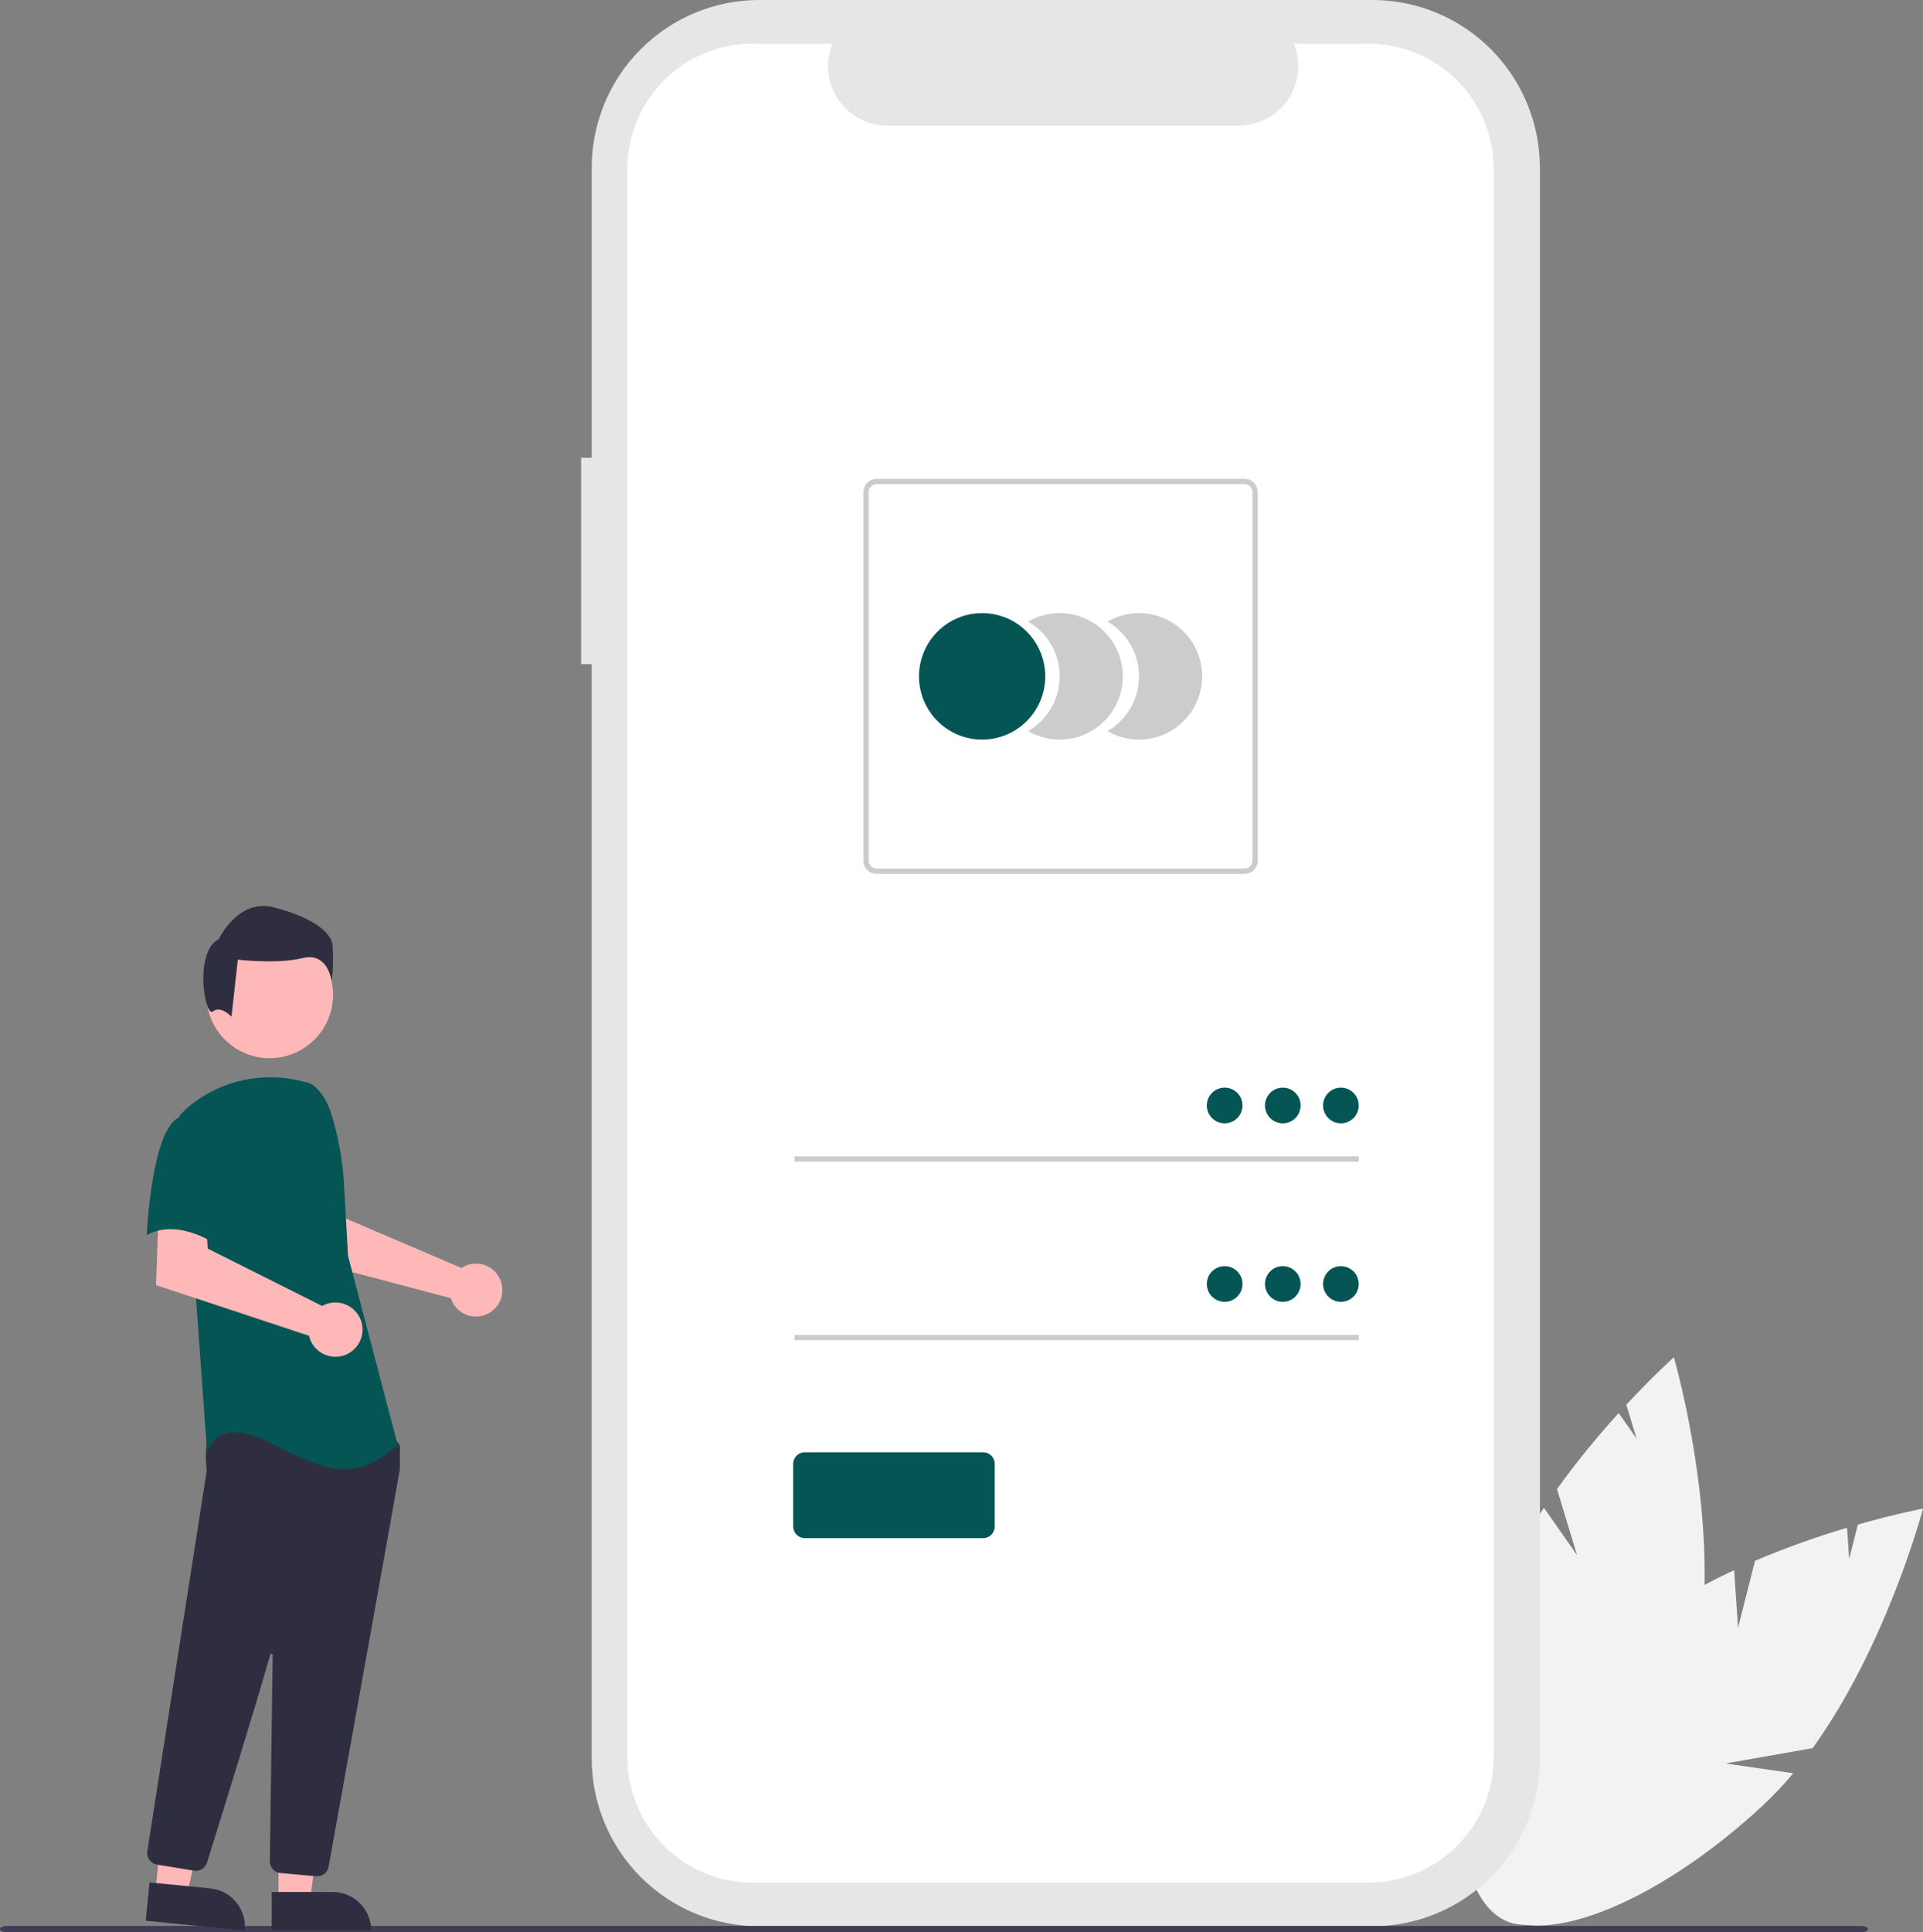 <svg width="221" height="222" viewBox="0 0 221 222" fill="none" xmlns="http://www.w3.org/2000/svg">
<rect x="0" y="0" width="221" height="222" fill="#808080" stroke="none"/>
<g clip-path="url(#clip0)">
<path d="M199.747 187.016L201.694 179.327C205.145 177.863 208.675 176.594 212.269 175.527L212.515 179.1L213.511 175.164C217.968 173.888 221 173.327 221 173.327C221 173.327 216.905 188.924 208.315 200.849L198.306 202.61L206.081 203.732C205.001 205.035 203.839 206.268 202.604 207.424C190.109 219.04 176.19 224.37 171.518 219.328C166.845 214.286 173.187 200.782 185.682 189.166C189.556 185.565 194.422 182.675 199.294 180.4L199.747 187.016Z" fill="#F2F2F2"/>
<path d="M181.237 178.665L178.935 171.076C181.133 168.035 183.501 165.121 186.027 162.348L188.081 165.279L186.902 161.394C190.06 157.995 192.365 155.945 192.365 155.945C192.365 155.945 196.909 171.417 195.711 186.072L188.051 192.761L195.289 189.697C195.035 191.372 194.677 193.028 194.216 194.658C189.515 211.071 180.351 222.839 173.749 220.942C167.146 219.045 165.605 204.201 170.307 187.788C171.764 182.7 174.439 177.707 177.435 173.238L181.237 178.665Z" fill="#F2F2F2"/>
<path d="M66.787 52.592H68.001V19.28C68.001 16.749 68.499 14.241 69.467 11.902C70.434 9.563 71.852 7.437 73.64 5.647C75.428 3.857 77.55 2.437 79.885 1.468C82.221 0.499 84.725 0 87.253 0H157.722C162.828 0 167.724 2.031 171.335 5.647C174.945 9.263 176.973 14.167 176.973 19.28V202.033C176.973 204.565 176.475 207.072 175.508 209.411C174.54 211.75 173.122 213.876 171.335 215.666C169.547 217.456 167.425 218.877 165.089 219.846C162.753 220.815 160.25 221.313 157.722 221.313H87.253C82.147 221.313 77.25 219.282 73.64 215.666C70.03 212.05 68.002 207.146 68.002 202.033V76.304H66.788L66.787 52.592Z" fill="#E6E6E6"/>
<path d="M86.476 5.014H95.674C95.251 6.053 95.089 7.18 95.204 8.296C95.318 9.412 95.705 10.482 96.329 11.414C96.954 12.345 97.798 13.107 98.787 13.635C99.775 14.162 100.878 14.438 101.998 14.438H142.369C143.49 14.438 144.592 14.162 145.581 13.635C146.569 13.107 147.413 12.344 148.038 11.413C148.663 10.482 149.049 9.412 149.164 8.296C149.278 7.18 149.116 6.053 148.693 5.014H157.285C161.098 5.014 164.754 6.531 167.451 9.231C170.147 11.932 171.661 15.594 171.661 19.413V201.899C171.661 205.718 170.147 209.381 167.451 212.081C164.754 214.781 161.098 216.298 157.285 216.298H86.476C82.663 216.298 79.006 214.781 76.31 212.081C73.614 209.381 72.099 205.718 72.099 201.899V19.412C72.1 15.594 73.614 11.931 76.31 9.231C79.006 6.531 82.663 5.014 86.476 5.014Z" fill="white"/>
<path d="M130.903 77.707C130.904 76.432 130.568 75.179 129.931 74.074C129.294 72.969 128.378 72.052 127.275 71.415C128.377 70.777 129.628 70.442 130.902 70.441C132.175 70.441 133.427 70.777 134.53 71.415C135.632 72.052 136.548 72.969 137.185 74.074C137.822 75.178 138.157 76.431 138.157 77.707C138.157 78.982 137.822 80.235 137.185 81.34C136.548 82.445 135.632 83.362 134.53 83.999C133.427 84.637 132.175 84.973 130.902 84.972C129.628 84.972 128.377 84.636 127.275 83.999C128.378 83.362 129.294 82.445 129.931 81.34C130.568 80.236 130.904 78.983 130.903 77.707Z" fill="#CCCCCC"/>
<path d="M121.783 77.707C121.783 76.432 121.448 75.179 120.811 74.074C120.174 72.969 119.258 72.052 118.155 71.415C119.257 70.777 120.508 70.442 121.782 70.441C123.055 70.441 124.306 70.777 125.409 71.415C126.512 72.052 127.428 72.969 128.065 74.074C128.702 75.178 129.037 76.431 129.037 77.707C129.037 78.982 128.702 80.235 128.065 81.34C127.428 82.445 126.512 83.362 125.409 83.999C124.306 84.637 123.055 84.973 121.782 84.972C120.508 84.972 119.257 84.636 118.155 83.999C119.258 83.362 120.174 82.445 120.811 81.34C121.448 80.236 121.783 78.983 121.783 77.707Z" fill="#CCCCCC"/>
<path d="M112.871 84.973C108.864 84.973 105.616 81.72 105.616 77.707C105.616 73.695 108.864 70.442 112.871 70.442C116.877 70.442 120.125 73.695 120.125 77.707C120.125 81.72 116.877 84.973 112.871 84.973Z" fill="#055555"/>
<path d="M100.747 100.401H143.027C143.43 100.4 143.816 100.24 144.1 99.955C144.385 99.67 144.545 99.283 144.545 98.88V56.535C144.545 56.132 144.385 55.746 144.1 55.461C143.816 55.175 143.43 55.015 143.027 55.015H100.747C100.344 55.015 99.958 55.175 99.674 55.461C99.389 55.746 99.229 56.132 99.228 56.535V98.88C99.229 99.283 99.389 99.67 99.674 99.955C99.958 100.24 100.344 100.4 100.747 100.401ZM143.027 55.623C143.269 55.623 143.5 55.72 143.671 55.891C143.842 56.062 143.938 56.294 143.938 56.535V98.88C143.938 99.122 143.842 99.354 143.671 99.525C143.5 99.696 143.269 99.793 143.027 99.793H100.747C100.505 99.793 100.274 99.696 100.103 99.525C99.932 99.354 99.836 99.122 99.836 98.88V56.535C99.836 56.294 99.932 56.062 100.103 55.891C100.274 55.72 100.505 55.623 100.747 55.623H143.027Z" fill="#CCCCCC"/>
<path d="M91.306 132.86H156.152V133.468H91.306V132.86Z" fill="#CCCCCC"/>
<path d="M154.104 129.062C152.973 129.062 152.056 128.144 152.056 127.011C152.056 125.879 152.973 124.96 154.104 124.96C155.235 124.96 156.152 125.879 156.152 127.011C156.152 128.144 155.235 129.062 154.104 129.062Z" fill="#055555"/>
<path d="M91.306 153.369H156.152V153.977H91.306V153.369Z" fill="#CCCCCC"/>
<path d="M154.104 149.571C152.973 149.571 152.056 148.653 152.056 147.52C152.056 146.387 152.973 145.469 154.104 145.469C155.235 145.469 156.152 146.387 156.152 147.52C156.152 148.653 155.235 149.571 154.104 149.571Z" fill="#055555"/>
<path d="M92.493 176.723H112.986C113.34 176.723 113.679 176.582 113.93 176.331C114.18 176.08 114.321 175.74 114.321 175.386V168.192C114.321 167.838 114.18 167.498 113.93 167.247C113.679 166.996 113.34 166.855 112.986 166.855H92.493C92.139 166.855 91.8 166.996 91.549 167.247C91.299 167.498 91.158 167.838 91.158 168.192V175.386C91.158 175.74 91.299 176.08 91.549 176.331C91.8 176.582 92.139 176.723 92.493 176.723Z" fill="#055555"/>
<path d="M147.424 129.062C146.293 129.062 145.376 128.144 145.376 127.011C145.376 125.879 146.293 124.96 147.424 124.96C148.555 124.96 149.471 125.879 149.471 127.011C149.471 128.144 148.555 129.062 147.424 129.062Z" fill="#055555"/>
<path d="M140.744 129.062C139.613 129.062 138.696 128.144 138.696 127.011C138.696 125.879 139.613 124.96 140.744 124.96C141.875 124.96 142.792 125.879 142.792 127.011C142.792 128.144 141.875 129.062 140.744 129.062Z" fill="#055555"/>
<path d="M147.424 149.571C146.293 149.571 145.376 148.653 145.376 147.52C145.376 146.387 146.293 145.469 147.424 145.469C148.555 145.469 149.471 146.387 149.471 147.52C149.471 148.653 148.555 149.571 147.424 149.571Z" fill="#055555"/>
<path d="M140.744 149.571C139.613 149.571 138.696 148.653 138.696 147.52C138.696 146.387 139.613 145.469 140.744 145.469C141.875 145.469 142.792 146.387 142.792 147.52C142.792 148.653 141.875 149.571 140.744 149.571Z" fill="#055555"/>
<path d="M0.825 222H213.855C214.311 222 214.681 221.838 214.681 221.638C214.681 221.438 214.311 221.276 213.855 221.276H0.825C0.37 221.276 -0 221.438 -0 221.638C-0 221.838 0.37 222 0.825 222Z" fill="#3F3D56"/>
<path d="M53.458 145.447C53.312 145.514 53.172 145.592 53.039 145.681L39.731 139.993L39.256 136.482L33.939 136.449L34.253 144.502L51.818 149.154C51.855 149.276 51.899 149.396 51.951 149.513C52.205 150.056 52.613 150.511 53.125 150.822C53.636 151.133 54.228 151.286 54.826 151.261C55.424 151.236 56.001 151.035 56.485 150.683C56.969 150.331 57.339 149.843 57.547 149.281C57.755 148.719 57.793 148.108 57.656 147.525C57.519 146.941 57.212 146.412 56.776 146.002C56.339 145.592 55.791 145.321 55.2 145.223C54.61 145.124 54.004 145.202 53.458 145.447Z" fill="#FFB8B8"/>
<path d="M32.005 218.418H35.642L37.373 204.366L32.004 204.366L32.005 218.418Z" fill="#FFB8B8"/>
<path d="M38.241 217.376H31.225V221.8H42.658C42.658 220.627 42.192 219.502 41.364 218.672C40.536 217.843 39.412 217.376 38.241 217.376Z" fill="#2F2E41"/>
<path d="M17.858 217.388L21.478 217.745L24.576 203.931L19.233 203.404L17.858 217.388Z" fill="#FFB8B8"/>
<path d="M24.166 216.964L17.184 216.276L16.751 220.678L28.128 221.8C28.185 221.222 28.128 220.639 27.959 220.083C27.791 219.527 27.515 219.009 27.147 218.56C26.779 218.111 26.326 217.739 25.815 217.465C25.303 217.192 24.743 217.021 24.166 216.964Z" fill="#2F2E41"/>
<path d="M30.992 121.578C26.968 121.578 23.705 118.31 23.705 114.279C23.705 110.249 26.968 106.981 30.992 106.981C35.017 106.981 38.28 110.249 38.28 114.279C38.28 118.31 35.017 121.578 30.992 121.578Z" fill="#FFB8B8"/>
<path d="M36.455 215.575C36.768 215.576 37.071 215.466 37.311 215.265C37.55 215.064 37.711 214.785 37.765 214.477C39.648 204.009 45.803 169.783 45.95 168.835C45.953 168.813 45.955 168.791 45.954 168.769V166.217C45.955 166.124 45.926 166.033 45.871 165.958L45.058 164.817C45.02 164.762 44.969 164.717 44.91 164.685C44.852 164.653 44.786 164.634 44.719 164.631C40.084 164.414 24.904 163.776 24.171 164.693C23.434 165.616 23.694 168.41 23.754 168.961L23.751 169.018L16.931 212.699C16.878 213.047 16.963 213.403 17.17 213.688C17.376 213.974 17.686 214.167 18.033 214.225L22.293 214.928C22.61 214.979 22.935 214.914 23.209 214.745C23.483 214.577 23.687 214.315 23.784 214.009C25.102 209.792 29.519 195.609 31.05 190.121C31.06 190.086 31.082 190.056 31.112 190.036C31.142 190.017 31.178 190.009 31.214 190.014C31.249 190.019 31.282 190.037 31.305 190.064C31.329 190.091 31.341 190.126 31.341 190.162C31.265 195.394 31.08 208.742 31.016 213.352L31.009 213.848C31.006 214.184 31.129 214.509 31.354 214.759C31.579 215.009 31.889 215.165 32.223 215.196L36.331 215.57C36.373 215.574 36.414 215.575 36.455 215.575Z" fill="#2F2E41"/>
<path d="M35.617 124.448C36.889 125.205 37.65 126.596 38.087 128.012C38.895 130.633 39.382 133.343 39.536 136.083L39.998 144.284L45.711 166.027C40.759 170.223 37.903 169.27 31.237 165.837C24.572 162.405 23.81 166.982 23.81 166.982L22.477 148.481L20.573 128.265C21 127.749 21.484 127.283 22.015 126.876C23.776 125.505 25.823 124.552 28.005 124.089C30.186 123.626 32.444 123.665 34.608 124.203L35.617 124.448Z" fill="#055555"/>
<path d="M37.473 149.839C37.319 149.896 37.171 149.966 37.028 150.048L23.869 143.452L23.651 139.878L18.223 139.503L17.932 147.649L35.517 153.473C35.66 154.09 35.988 154.649 36.456 155.074C36.924 155.5 37.511 155.773 38.138 155.857C38.765 155.94 39.402 155.831 39.965 155.543C40.529 155.255 40.991 154.803 41.291 154.245C41.591 153.688 41.715 153.052 41.645 152.422C41.575 151.793 41.316 151.199 40.902 150.721C40.487 150.243 39.937 149.902 39.325 149.744C38.712 149.587 38.066 149.62 37.473 149.839Z" fill="#FFB8B8"/>
<path d="M20.668 128.357C17.43 129.502 16.86 141.9 16.86 141.9C20.669 139.802 25.24 143.235 25.24 143.235C25.24 143.235 26.192 139.993 27.334 135.797C27.68 134.616 27.721 133.368 27.454 132.167C27.188 130.967 26.623 129.853 25.811 128.93C25.811 128.93 23.905 127.212 20.668 128.357Z" fill="#055555"/>
<path d="M24.458 116.21C25.366 115.482 26.605 116.804 26.605 116.804L27.331 110.257C27.331 110.257 31.871 110.802 34.777 110.075C37.682 109.349 38.136 112.712 38.136 112.712C38.286 111.354 38.316 109.984 38.227 108.62C38.046 106.984 35.685 105.347 31.508 104.255C27.331 103.164 25.152 107.893 25.152 107.893C22.247 109.348 23.55 116.937 24.458 116.21Z" fill="#2F2E41"/>
</g>
<defs>
<clipPath id="clip0">
<rect width="221" height="222" fill="white" transform="matrix(-1 0 0 1 221 0)"/>
</clipPath>
</defs>
</svg>
